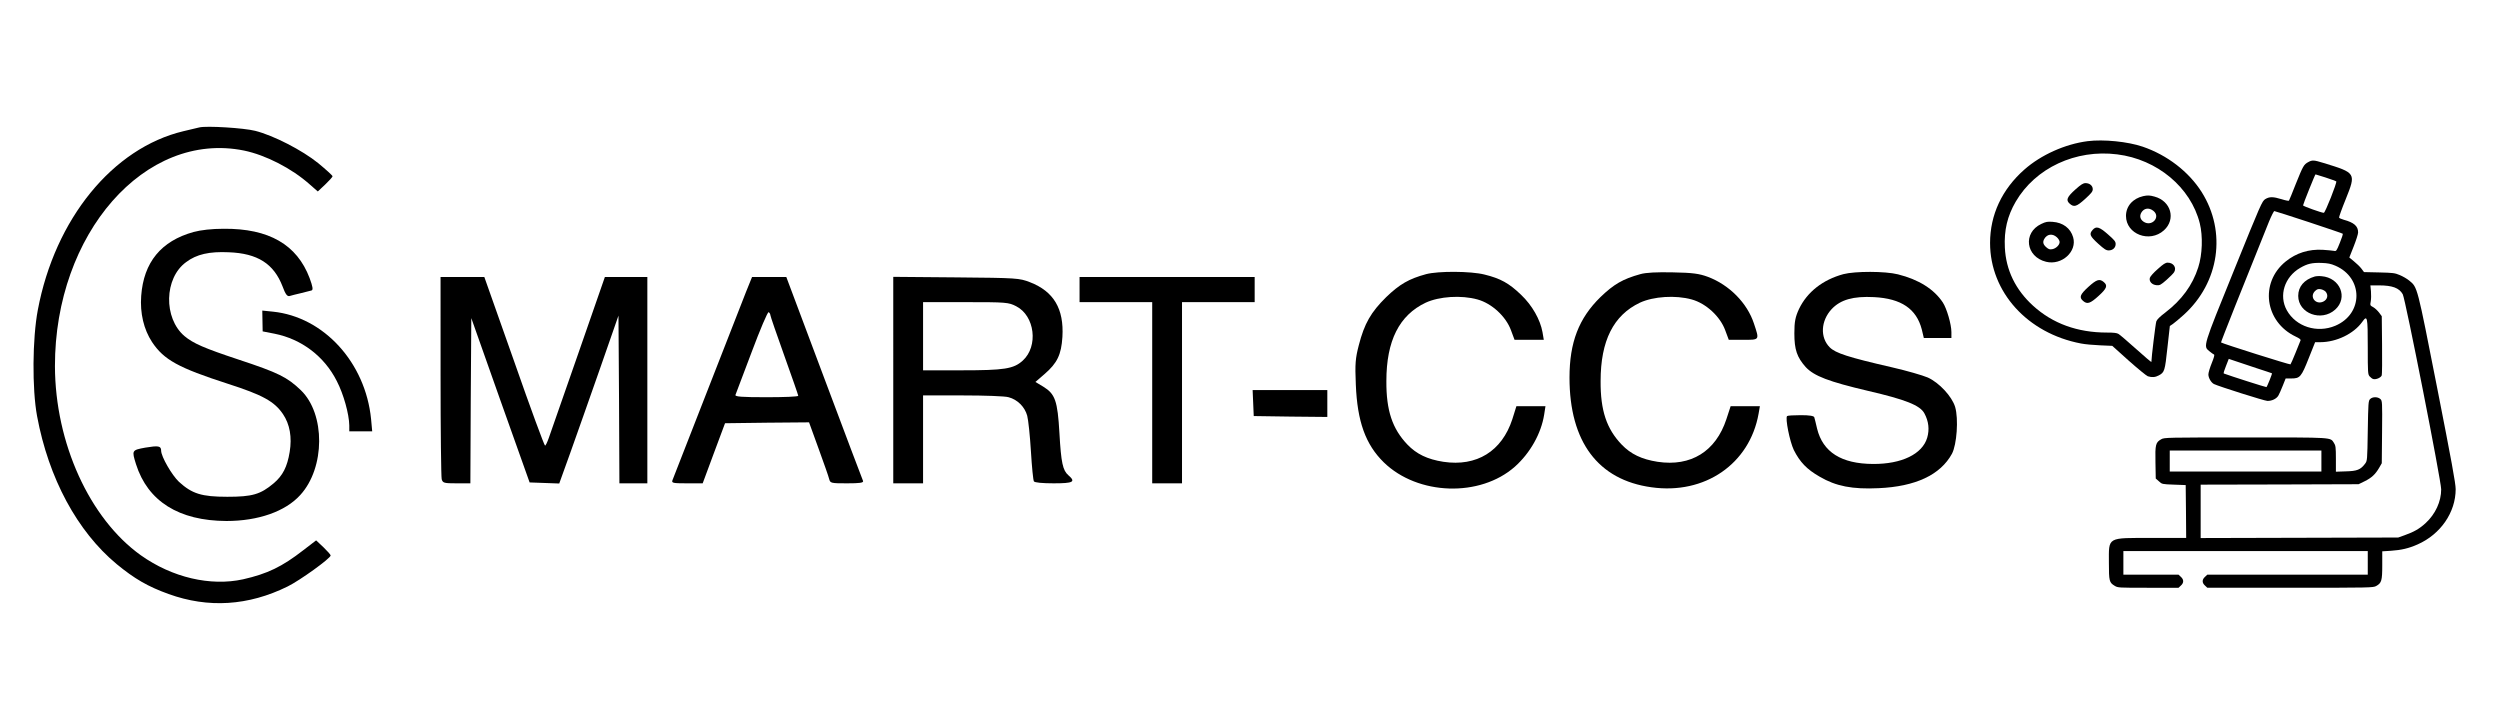 <?xml version="1.0" encoding="UTF-8" standalone="no"?>
<svg
   version="1.0"
   width="1087pt"
   height="306pt"
   viewBox="0 0 1087 306"
   preserveAspectRatio="xMidYMid meet"
   id="svg11"
   sodipodi:docname="smart-ccs_dark.svg"
   inkscape:version="1.4 (86a8ad7, 2024-10-11)"
   xmlns:inkscape="http://www.inkscape.org/namespaces/inkscape"
   xmlns:sodipodi="http://sodipodi.sourceforge.net/DTD/sodipodi-0.dtd"
   xmlns="http://www.w3.org/2000/svg"
   xmlns:svg="http://www.w3.org/2000/svg">
  <defs
     id="defs11" />
  <sodipodi:namedview
     id="namedview11"
     pagecolor="#ffffff"
     bordercolor="#666666"
     borderopacity="1.0"
     inkscape:showpageshadow="2"
     inkscape:pageopacity="0.0"
     inkscape:pagecheckerboard="0"
     inkscape:deskcolor="#d1d1d1"
     inkscape:document-units="pt"
     inkscape:zoom="0.86209132"
     inkscape:cx="786.45961"
     inkscape:cy="330.01144"
     inkscape:window-width="1920"
     inkscape:window-height="991"
     inkscape:window-x="2391"
     inkscape:window-y="-9"
     inkscape:window-maximized="1"
     inkscape:current-layer="svg11" />
  <g
     id="g12"
     inkscape:export-filename="g12.png"
     inkscape:export-xdpi="600"
     inkscape:export-ydpi="600">
    <g
       transform="matrix(0.081,0,0,-0.078,-14.18,278.012)"
       fill="#000000"
       stroke="none"
       id="g11">
      <path
         d="m 1245,2854 c -11,-3 -49,-12 -85,-21 -380,-94 -690,-489 -782,-997 -29,-159 -31,-440 -4,-591 62,-347 216,-643 427,-825 96,-82 167,-125 279,-167 213,-80 428,-66 639,42 65,33 231,157 231,173 0,4 -18,25 -39,46 l -39,38 -69,-55 C 1689,405 1611,366 1480,335 1305,295 1099,345 931,469 656,673 471,1095 470,1523 c -1,739 484,1314 1015,1202 116,-25 256,-99 353,-189 l 43,-39 39,38 c 22,22 40,42 40,47 0,4 -35,37 -77,73 -86,72 -239,154 -338,180 -60,16 -262,29 -300,19 z"
         id="path1" />
      <path
         d="m 1214,2271 c -174,-50 -268,-169 -281,-356 -7,-97 14,-187 58,-257 64,-100 142,-144 407,-233 189,-63 250,-99 296,-169 37,-57 49,-129 36,-211 -13,-83 -37,-132 -86,-175 -71,-62 -115,-75 -249,-75 -138,0 -189,17 -259,83 -38,37 -96,141 -96,174 0,27 -15,29 -85,17 -73,-14 -73,-15 -50,-92 63,-207 230,-316 486,-317 170,0 316,53 396,145 134,152 135,452 3,584 -73,73 -122,98 -335,171 -183,63 -243,90 -290,131 -113,100 -109,323 9,412 56,44 125,60 229,55 155,-6 242,-64 289,-191 15,-43 25,-56 37,-53 9,3 36,10 61,16 25,6 51,13 57,15 10,3 7,21 -10,69 -68,187 -219,277 -461,275 -64,0 -123,-7 -162,-18 z"
         id="path2" />
      <path
         d="m 7830,2036 c -92,-26 -142,-56 -214,-128 -82,-84 -117,-147 -147,-268 -18,-72 -21,-103 -16,-220 8,-206 52,-333 150,-433 183,-185 517,-196 704,-24 82,76 141,185 157,290 l 7,47 h -78 -78 l -22,-73 c -56,-178 -191,-265 -370,-237 -86,14 -144,43 -193,96 -81,88 -114,190 -113,354 0,225 69,367 211,437 73,35 191,43 278,18 77,-22 153,-95 180,-172 l 19,-53 h 78 79 l -7,43 c -12,69 -55,149 -115,208 -64,64 -110,91 -197,113 -73,19 -247,20 -313,2 z"
         id="path3" />
      <path
         d="m 8980,2036 c -94,-27 -142,-56 -214,-128 -116,-118 -166,-252 -166,-449 0,-357 153,-570 440,-611 286,-42 527,130 575,410 l 7,42 h -79 -78 l -23,-73 c -57,-179 -190,-265 -369,-237 -86,14 -144,43 -193,96 -81,88 -114,190 -113,354 0,225 69,367 211,437 73,35 191,43 278,18 77,-22 153,-95 180,-172 l 19,-53 h 77 c 90,0 88,-3 58,91 -36,114 -132,215 -247,260 -47,18 -82,23 -188,25 -86,2 -145,-1 -175,-10 z"
         id="path4" />
      <path
         d="m 10070,2036 c -110,-31 -194,-99 -238,-194 -20,-45 -25,-71 -25,-136 0,-91 14,-133 61,-188 45,-50 123,-81 336,-133 199,-48 278,-80 301,-125 23,-44 28,-90 15,-136 -26,-91 -137,-147 -291,-146 -170,1 -269,66 -300,197 -6,28 -13,56 -15,63 -2,8 -26,12 -72,12 -38,0 -71,-2 -74,-5 -11,-11 14,-141 36,-189 33,-68 70,-108 139,-149 87,-53 175,-71 316,-64 198,9 332,74 394,192 26,51 36,194 17,261 -17,58 -85,135 -147,164 -27,12 -113,38 -193,57 -235,56 -302,79 -333,111 -53,55 -48,148 10,213 48,53 116,73 228,67 146,-8 227,-65 256,-180 l 11,-48 h 74 74 v 33 c 0,43 -25,132 -46,165 -47,74 -129,128 -241,157 -69,18 -230,18 -293,1 z"
         id="path5" />
      <path
         d="m 2540,1468 c 0,-304 3,-563 6,-575 6,-21 12,-23 80,-23 h 74 l 2,461 3,460 156,-458 157,-458 80,-3 79,-3 60,173 c 33,95 104,306 159,468 l 99,295 3,-467 2,-468 h 75 75 v 575 575 h -114 -114 l -143,-427 c -79,-236 -150,-447 -158,-470 -8,-24 -17,-43 -20,-43 -4,0 -79,211 -166,470 l -160,470 h -117 -118 z"
         id="path6" />
      <path
         d="m 4180,1938 c -17,-46 -112,-297 -210,-558 -98,-261 -182,-483 -185,-492 -6,-16 1,-18 77,-18 h 85 l 60,168 60,167 225,3 226,2 51,-146 c 28,-80 54,-156 57,-170 6,-23 9,-24 96,-24 68,0 89,3 86,13 -3,6 -97,265 -209,575 l -203,562 h -92 -92 z m 130,-129 c 0,-6 34,-108 75,-227 41,-119 75,-220 75,-224 0,-5 -77,-8 -171,-8 -133,0 -170,3 -166,13 2,6 42,114 87,239 45,125 86,225 91,222 5,-3 9,-10 9,-15 z"
         id="path7" />
      <path
         d="M 4970,1446 V 870 h 80 80 v 245 245 h 213 c 116,0 228,-4 246,-10 48,-13 87,-54 100,-103 6,-23 15,-113 20,-199 5,-86 12,-161 16,-167 4,-7 46,-11 106,-11 106,0 120,8 79,45 -30,27 -39,69 -48,235 -10,181 -23,218 -87,259 l -42,26 49,44 c 68,61 90,108 96,207 9,157 -47,254 -174,305 -57,23 -69,24 -396,27 l -338,3 z m 660,411 c 100,-53 120,-223 35,-303 -49,-46 -98,-54 -329,-54 h -206 v 190 190 h 228 c 219,0 231,-1 272,-23 z"
         id="path8" />
      <path
         d="m 5970,1950 v -70 h 195 195 V 1375 870 h 80 80 v 505 505 h 195 195 v 70 70 h -470 -470 z"
         id="path9" />
      <path
         d="m 1584,1775 1,-58 64,-13 c 145,-30 267,-126 334,-264 37,-74 66,-185 67,-247 v -33 h 61 62 l -6,68 c -30,315 -254,570 -527,599 l -57,6 z"
         id="path10" />
      <path
         d="m 6902,1318 3,-73 198,-3 197,-2 v 75 75 h -200 -201 z"
         id="path11" />
    </g>
    <g
       transform="matrix(0.042,0,0,-0.038,858.985,255.56)"
       fill="#000000"
       stroke="none"
       id="g9">
      <path
         d="M 1160,5110 C 927,5077 677,4953 505,4785 273,4559 150,4267 150,3945 c 0,-561 387,-1034 941,-1150 40,-9 130,-18 199,-21 l 125,-6 170,-169 c 94,-92 183,-173 198,-179 42,-15 78,-12 114,10 59,35 63,50 89,317 l 25,248 32,24 c 18,13 68,61 113,105 368,369 444,948 185,1403 -134,234 -357,424 -611,520 -154,58 -405,86 -570,63 z m 306,-151 c 415,-57 762,-378 855,-789 33,-147 27,-357 -16,-504 -59,-204 -171,-373 -340,-516 -56,-47 -87,-80 -94,-102 -8,-25 -51,-418 -51,-464 0,-5 -71,61 -157,147 -87,86 -169,164 -183,173 -18,12 -48,16 -120,16 -306,0 -562,103 -765,307 -182,183 -281,409 -292,665 -9,199 26,361 112,525 204,387 622,602 1051,542 z"
         id="path1-4" />
      <path
         d="m 1034,4558 c -88,-87 -101,-122 -61,-162 45,-45 72,-36 161,53 66,67 79,85 79,112 0,39 -32,69 -75,69 -24,0 -46,-15 -104,-72 z"
         id="path2-8" />
      <path
         d="m 1735,4481 c -108,-27 -178,-116 -178,-226 0,-210 245,-313 393,-165 126,126 74,335 -98,386 -49,15 -71,16 -117,5 z m 104,-167 c 83,-70 -16,-191 -102,-124 -33,26 -41,63 -22,101 28,53 78,62 124,23 z"
         id="path3-8" />
      <path
         d="m 680,4163 c -193,-101 -161,-376 50,-433 162,-44 323,117 280,280 -27,104 -105,169 -213,177 -54,4 -69,1 -117,-24 z m 161,-152 c 17,-17 29,-40 29,-55 0,-34 -38,-75 -77,-82 -27,-5 -37,-1 -63,24 -32,32 -37,60 -18,95 29,55 84,63 129,18 z"
         id="path4-2" />
      <path
         d="m 1211,4094 c -37,-47 -28,-70 57,-156 65,-65 84,-78 110,-78 42,0 72,31 72,73 0,29 -12,45 -79,110 -90,88 -123,98 -160,51 z"
         id="path5-4" />
      <path
         d="m 1886,3647 c -42,-40 -78,-85 -82,-101 -10,-41 22,-80 70,-84 33,-3 43,3 102,60 36,35 72,75 80,90 27,52 -8,108 -68,108 -22,0 -46,-17 -102,-73 z"
         id="path6-5" />
      <path
         d="m 1167,3442 c -86,-87 -97,-119 -54,-160 43,-41 73,-30 159,56 87,87 98,120 55,160 -44,41 -74,30 -160,-56 z"
         id="path7-5" />
      <path
         d="m 3443,4870 c -45,-27 -53,-43 -128,-249 -36,-102 -68,-188 -71,-192 -2,-4 -37,3 -76,17 -89,30 -126,30 -169,1 -33,-22 -46,-55 -323,-812 -326,-889 -321,-869 -255,-929 20,-18 41,-35 47,-37 8,-3 0,-35 -23,-98 -19,-51 -35,-110 -35,-130 0,-40 29,-94 58,-110 53,-28 522,-192 553,-193 47,-1 95,25 114,62 8,16 29,66 45,112 l 30,83 h 59 c 90,0 103,17 181,235 l 65,180 h 55 c 166,1 344,96 432,231 54,84 58,65 58,-292 0,-290 1,-308 20,-331 11,-14 28,-28 38,-30 30,-8 81,18 87,44 3,13 5,170 3,349 l -3,326 -28,42 c -16,23 -43,51 -61,62 -32,19 -33,20 -25,67 4,26 5,77 2,115 l -6,67 h 89 c 138,0 209,-29 246,-101 27,-52 398,-2135 398,-2233 0,-140 -60,-283 -161,-386 -64,-65 -121,-101 -218,-139 l -66,-26 -1022,-3 -1023,-3 v 306 305 l 818,2 817,3 63,34 c 71,39 110,78 150,154 l 27,52 3,357 c 3,348 2,358 -18,378 -27,27 -81,27 -106,-1 -18,-20 -19,-45 -24,-363 -5,-342 -5,-343 -29,-378 -46,-67 -82,-83 -198,-86 l -103,-4 v 149 c 0,129 -3,152 -20,180 -40,66 8,63 -917,63 -814,0 -839,-1 -870,-20 -59,-36 -65,-60 -61,-266 l 3,-184 33,-32 c 32,-33 33,-33 155,-38 l 122,-5 3,-302 2,-303 h -353 c -473,0 -447,17 -447,-285 0,-209 4,-225 59,-262 34,-23 38,-23 348,-23 h 314 l 24,25 c 32,31 32,69 0,100 l -24,25 H 1815 1530 V 285 420 H 2795 4060 V 285 150 h -830 -831 l -24,-25 c -32,-31 -32,-69 0,-100 l 24,-25 h 858 c 833,0 859,1 890,20 56,34 63,61 63,238 v 159 l 88,6 c 109,8 187,28 278,73 238,116 394,367 394,632 0,66 -43,324 -191,1156 -210,1179 -203,1152 -290,1231 -23,21 -67,49 -98,63 -51,24 -70,26 -213,30 l -157,4 -27,40 c -15,22 -50,59 -77,83 l -48,44 45,126 c 25,69 46,142 46,161 0,72 -42,113 -149,145 -23,7 -45,18 -48,24 -2,7 28,101 68,209 109,302 110,302 -230,417 -100,34 -116,35 -158,9 z m 181,-176 c 55,-20 105,-40 110,-44 10,-10 -115,-360 -129,-360 -23,0 -215,76 -215,85 0,13 124,355 129,355 2,0 49,-16 105,-36 z m -175,-510 c 190,-70 349,-129 352,-133 4,-3 -10,-50 -30,-104 -34,-94 -37,-98 -61,-92 -14,3 -65,8 -115,12 -146,9 -276,-36 -385,-134 -271,-243 -217,-691 104,-859 40,-21 54,-33 50,-44 -3,-8 -26,-71 -51,-140 -25,-69 -49,-129 -53,-134 -6,-6 -698,235 -719,251 -4,2 231,655 496,1381 25,67 50,122 56,122 5,0 166,-57 356,-126 z m 276,-499 c 291,-139 290,-551 -1,-687 -189,-88 -407,-11 -502,177 -85,169 -24,381 138,485 75,48 123,60 220,57 69,-3 96,-9 145,-32 z M 2905,2514 c 88,-31 161,-59 163,-60 5,-3 -50,-154 -57,-158 -4,-3 -373,127 -442,156 -4,2 6,40 23,85 l 29,82 62,-23 c 34,-13 134,-50 222,-82 z m 675,-1064 v -120 h -785 -785 v 120 120 h 785 785 z"
         id="path8-1" />
      <path
         d="m 3510,3561 c -108,-35 -170,-115 -170,-221 0,-202 240,-300 383,-157 136,136 51,365 -141,382 -26,3 -58,1 -72,-4 z m 113,-172 c 31,-39 21,-91 -24,-115 -80,-41 -147,58 -83,123 20,20 31,24 57,19 18,-3 40,-16 50,-27 z"
         id="path9-7" />
    </g>
  </g>
</svg>
